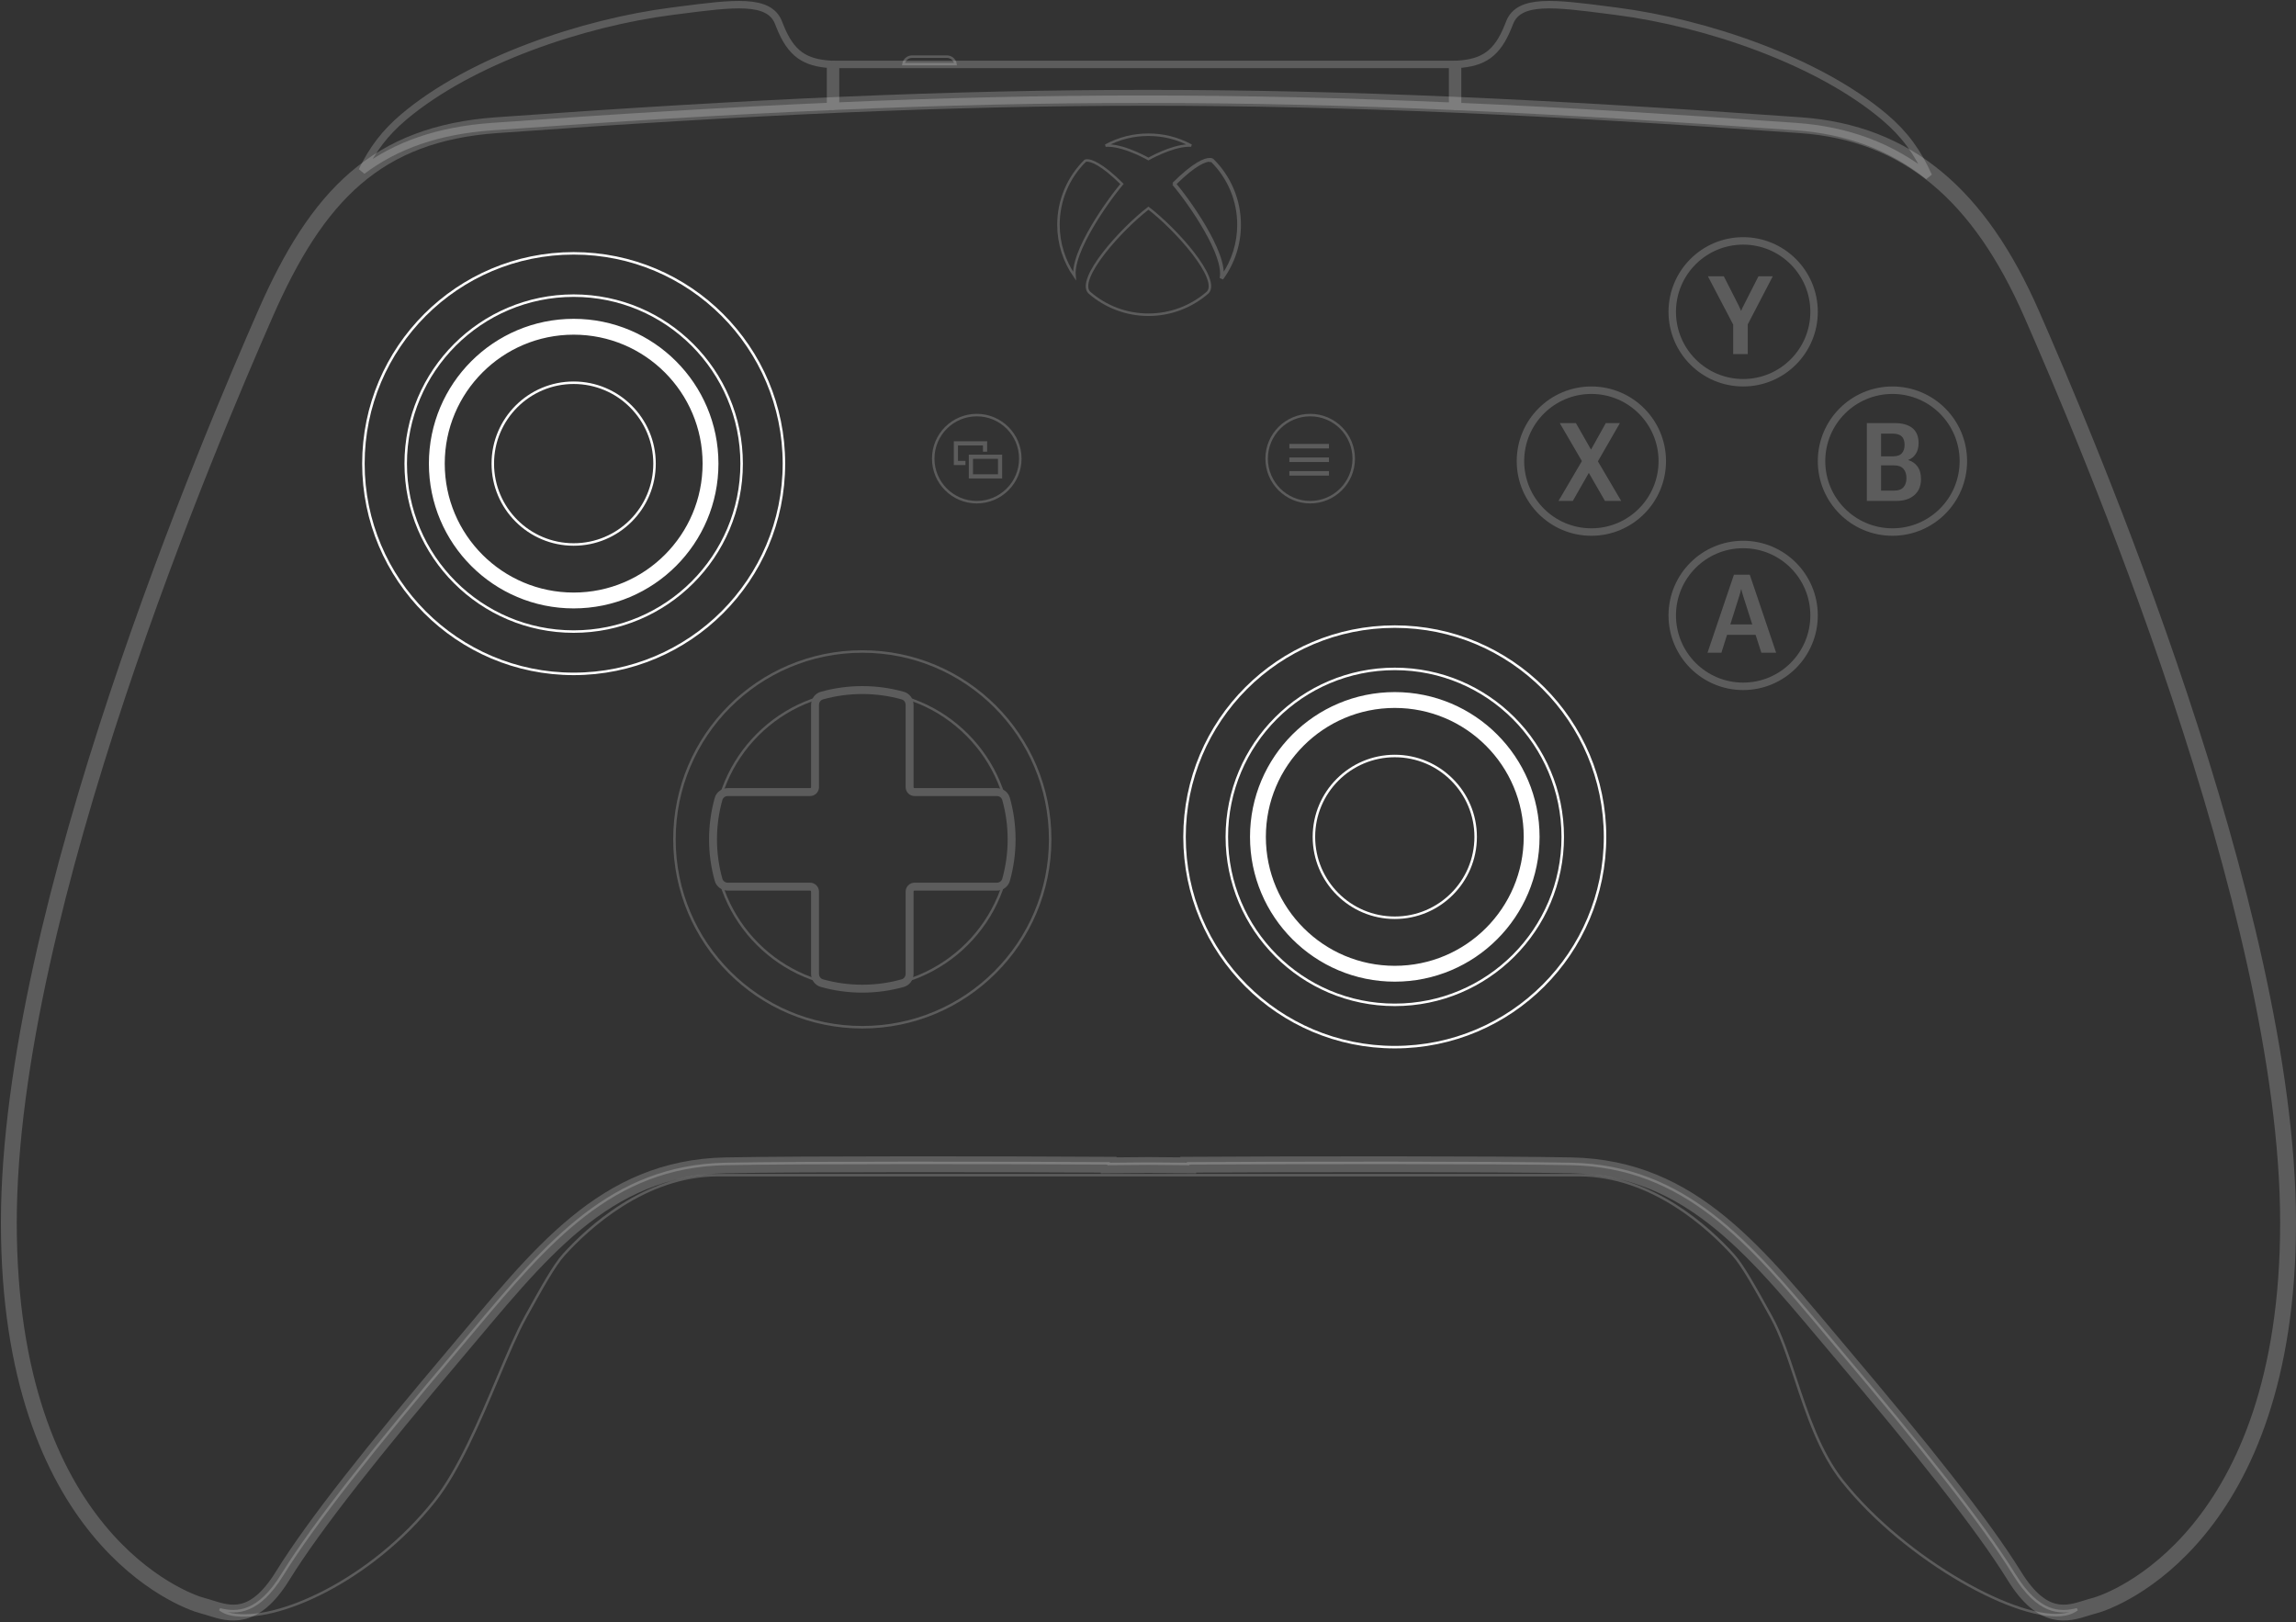 <svg width="869" height="614" viewBox="0 0 869 614" fill="none" xmlns="http://www.w3.org/2000/svg">
<rect x="0" y="0" width="869" height="614" fill="#333333" stroke="none"/>
<path opacity="0.2" d="M361.652 24.26H341.942C342.17 22.662 343.544 21.434 345.205 21.434H358.389C360.05 21.434 361.424 22.662 361.652 24.26Z" stroke="white" stroke-width="0.942"/>
<g opacity="0.2">
<path d="M314.349 40.267C275.043 41.992 233.163 44.539 186.269 47.913C165.876 49.379 150.083 54.889 137.074 64.646C140.97 56.575 145.69 50.295 152.792 44.291C178.151 22.852 220.692 8.56 254.235 4.266C255.246 4.137 256.242 4.008 257.221 3.882L257.223 3.881C277.62 1.249 291.039 -0.483 294.623 8.503C294.791 8.923 294.953 9.331 295.111 9.728L295.174 9.887C299.396 20.501 304.677 23.704 314.349 24.368V40.267Z" stroke="white" stroke-width="2.825"/>
<path d="M549.79 40.211C468.287 36.676 397.732 36.656 316.232 40.185V24.368H549.79V40.211Z" stroke="white" stroke-width="2.825"/>
<path d="M729.897 66.684C715.841 55.526 699.339 49.312 679.753 47.913C632.858 44.562 590.979 42.02 551.673 40.293V24.368C561.344 23.704 566.625 20.501 570.848 9.887L570.871 9.828C571.042 9.4 571.217 8.958 571.399 8.503C574.983 -0.483 588.402 1.249 608.799 3.881L608.801 3.882L608.809 3.883C609.786 4.009 610.779 4.137 611.787 4.266C645.33 8.56 687.871 22.852 713.23 44.291C720.918 50.791 725.816 57.614 729.897 66.684Z" stroke="white" stroke-width="2.825"/>
</g>
<path opacity="0.2" d="M187.93 47.379C142.725 50.63 120.123 73.748 100.345 118.953C80.568 164.158 3.344 344.035 3.344 462.697C3.344 581.359 69.267 605.845 76.801 607.729C77.737 607.963 78.717 608.269 79.738 608.589C86.939 610.843 96.216 613.747 106.938 596.427C119.181 576.65 141.783 548.397 172.861 511.669C203.94 474.94 228.425 441.978 274.572 441.036C302.572 440.465 382.704 440.58 419.604 440.805V441.036C423.953 440.995 429.038 440.951 434.672 440.908C440.306 440.951 445.39 440.995 449.74 441.036V440.805C486.64 440.58 566.772 440.465 594.772 441.036C640.918 441.978 665.404 474.94 696.482 511.669C727.561 548.397 750.163 576.65 762.406 596.427C773.128 613.747 782.405 610.843 789.605 608.589C790.627 608.269 791.606 607.963 792.542 607.729C800.076 605.845 866 581.359 866 462.697C866 344.035 788.775 164.158 768.998 118.953C749.221 73.748 721.91 50.273 681.414 47.379C488.681 33.606 380.655 33.516 187.93 47.379Z" stroke="white" stroke-width="6"/>
<path opacity="0.2" d="M83.188 609.077L83.302 608.62L82.905 609.453L83.188 609.077ZM106.903 595.901L106.503 595.653L106.903 595.901ZM172.827 511.142L172.467 510.838L172.827 511.142ZM178.897 503.933L179.257 504.236L178.897 503.933ZM274.537 440.51L274.527 440.039V440.039L274.537 440.51ZM419.569 440.279H420.04V439.811L419.572 439.808L419.569 440.279ZM419.569 440.51H419.098V440.985L419.573 440.981L419.569 440.51ZM434.637 440.382L434.641 439.911L434.633 439.911L434.637 440.382ZM449.705 440.51L449.701 440.981L450.176 440.985V440.51H449.705ZM449.705 440.279L449.702 439.808L449.234 439.811V440.279H449.705ZM594.737 440.51L594.747 440.039L594.747 440.039L594.737 440.51ZM690.377 503.933L690.017 504.236V504.236L690.377 503.933ZM696.448 511.142L696.088 511.446L696.448 511.142ZM762.371 595.901L762.771 595.653L762.371 595.901ZM786.157 609.059L786.441 609.435L786.042 608.603L786.157 609.059ZM781.701 610.969L781.611 610.507L781.701 610.969ZM697.413 560.585L697.781 560.291L697.413 560.585ZM679.558 521.801L679.111 521.949L679.558 521.801ZM670.495 498.594L670.907 498.366L670.495 498.594ZM655.975 474.884L655.626 475.2L655.975 474.884ZM213.346 474.884L213.695 475.2L213.346 474.884ZM198.826 498.594L198.414 498.366L198.826 498.594ZM188.382 521.53L187.949 521.346L188.382 521.53ZM164.374 568.119L164.006 567.825L164.374 568.119ZM87.62 610.969L87.71 610.507H87.71L87.62 610.969ZM83.073 609.534C86.432 610.373 90.21 610.76 94.31 609.035C98.401 607.313 102.742 603.518 107.303 596.149L106.503 595.653C101.999 602.928 97.791 606.548 93.945 608.167C90.108 609.782 86.561 609.435 83.302 608.62L83.073 609.534ZM107.303 596.149C119.525 576.406 142.104 548.179 173.186 511.446L172.467 510.838C141.392 547.563 118.767 575.842 106.503 595.653L107.303 596.149ZM173.186 511.446C175.236 509.024 177.257 506.617 179.257 504.236L178.536 503.631C176.536 506.012 174.516 508.417 172.467 510.838L173.186 511.446ZM179.257 504.236C207.615 470.477 231.689 441.855 274.547 440.981L274.527 440.039C231.178 440.924 206.841 469.934 178.536 503.631L179.257 504.236ZM274.547 440.981C302.539 440.409 382.665 440.524 419.566 440.75L419.572 439.808C382.673 439.582 302.535 439.467 274.527 440.039L274.547 440.981ZM419.098 440.279V440.51H420.04V440.279H419.098ZM419.573 440.981C423.923 440.939 429.007 440.896 434.641 440.853L434.633 439.911C428.999 439.954 423.914 439.997 419.564 440.039L419.573 440.981ZM434.633 440.853C440.267 440.896 445.351 440.939 449.701 440.981L449.71 440.039C445.36 439.997 440.275 439.954 434.641 439.911L434.633 440.853ZM450.176 440.51V440.279H449.234V440.51H450.176ZM449.708 440.75C486.609 440.524 566.735 440.409 594.727 440.981L594.747 440.039C566.739 439.467 486.601 439.582 449.702 439.808L449.708 440.75ZM594.727 440.981C637.585 441.855 661.659 470.477 690.017 504.236L690.738 503.63C662.433 469.934 638.096 440.924 594.747 440.039L594.727 440.981ZM690.017 504.236C692.017 506.617 694.038 509.023 696.088 511.446L696.807 510.838C694.758 508.417 692.738 506.012 690.738 503.63L690.017 504.236ZM696.088 511.446C727.17 548.179 749.749 576.406 761.971 596.149L762.771 595.653C750.507 575.842 727.882 547.563 696.807 510.838L696.088 511.446ZM761.971 596.149C766.549 603.544 770.904 607.34 775.008 609.053C779.12 610.77 782.908 610.365 786.272 609.516L786.042 608.603C782.775 609.427 779.218 609.79 775.37 608.184C771.513 606.574 767.291 602.954 762.771 595.653L761.971 596.149ZM785.873 608.684C784.741 609.54 783.338 610.171 781.611 610.507L781.79 611.431C783.644 611.071 785.183 610.386 786.441 609.435L785.873 608.684ZM781.611 610.507C777.491 611.308 771.698 610.484 764.902 608.277C758.12 606.075 750.396 602.515 742.441 597.907C726.53 588.689 709.745 575.305 697.781 560.291L697.044 560.878C709.096 576.001 725.978 589.457 741.969 598.722C749.966 603.354 757.751 606.946 764.611 609.173C771.455 611.395 777.434 612.278 781.79 611.431L781.611 610.507ZM697.781 560.291C689.23 549.56 684.43 535.047 680.005 521.653L679.111 521.949C683.523 535.304 688.369 549.991 697.044 560.878L697.781 560.291ZM680.005 521.653C677.129 512.947 674.407 504.701 670.907 498.366L670.083 498.822C673.531 505.064 676.226 513.216 679.111 521.949L680.005 521.653ZM670.907 498.366C667.88 492.889 665.158 487.961 662.736 483.899C660.318 479.844 658.181 476.621 656.324 474.568L655.626 475.2C657.415 477.177 659.51 480.329 661.927 484.382C664.339 488.427 667.054 493.34 670.083 498.822L670.907 498.366ZM656.324 474.568C647.365 464.666 625.583 444.277 597.586 444.277V445.219C625.152 445.219 646.691 465.325 655.626 475.2L656.324 474.568ZM597.586 444.277H271.735V445.219H597.586V444.277ZM271.735 444.277C243.738 444.277 221.956 464.666 212.997 474.568L213.695 475.2C222.63 465.325 244.169 445.219 271.735 445.219V444.277ZM212.997 474.568C211.14 476.621 209.003 479.844 206.585 483.899C204.163 487.961 201.441 492.889 198.414 498.366L199.238 498.822C202.267 493.34 204.982 488.427 207.394 484.382C209.81 480.329 211.906 477.177 213.695 475.2L212.997 474.568ZM198.414 498.366C195.255 504.084 191.766 512.329 187.949 521.346L188.816 521.713C192.641 512.677 196.108 504.486 199.238 498.822L198.414 498.366ZM187.949 521.346C181.063 537.614 173.103 556.409 164.006 567.825L164.742 568.412C173.938 556.872 181.949 537.936 188.816 521.713L187.949 521.346ZM164.006 567.825C152.042 582.839 137.144 594.335 123.13 601.664C109.092 609.006 96.027 612.124 87.71 610.507L87.531 611.431C96.166 613.11 109.47 609.872 123.567 602.498C137.688 595.113 152.691 583.535 164.742 568.412L164.006 567.825ZM87.71 610.507C85.995 610.173 84.599 609.548 83.47 608.7L82.905 609.453C84.158 610.395 85.689 611.073 87.531 611.431L87.71 610.507Z" fill="white"/>
<g opacity="0.2">
<path d="M458.93 60.497C458.93 60.497 458.854 60.435 458.695 60.376M458.93 60.497C462.189 63.703 464.777 67.526 466.54 71.744C468.304 75.961 469.21 80.488 469.203 85.059C469.215 92.425 466.861 99.584 462.509 105.492C462.588 105.157 462.644 104.808 462.679 104.445M458.93 60.497C458.632 60.862 458.632 60.862 458.632 60.862L458.633 60.862L458.633 60.862L458.634 60.863L458.635 60.864L458.638 60.866L458.642 60.869L458.645 60.872C458.645 60.872 458.645 60.872 458.644 60.871C458.642 60.87 458.639 60.867 458.634 60.864C458.633 60.864 458.631 60.863 458.63 60.863M458.93 60.497L458.6 60.833C458.61 60.843 458.62 60.853 458.63 60.863M458.695 60.376C458.435 60.286 458.16 60.241 457.884 60.245C456.182 60.245 452.173 61.495 444.058 69.586M458.695 60.376L458.541 60.821C458.539 60.821 458.538 60.82 458.536 60.819M458.695 60.376L458.532 60.818C458.534 60.819 458.535 60.819 458.536 60.819M444.058 69.586C450.832 77.609 463.939 96.83 462.072 105.292C462.279 105.012 462.481 104.73 462.679 104.445M444.058 69.586L444.417 69.282C444.509 69.391 444.603 69.502 444.697 69.615M444.058 69.586L444.39 69.919C444.493 69.817 444.595 69.715 444.697 69.615M462.679 104.445C462.838 102.8 462.557 100.89 461.986 98.853C461.085 95.637 459.429 91.99 457.432 88.33C453.538 81.196 448.307 73.943 444.697 69.615M462.679 104.445C466.62 98.771 468.744 92.008 468.733 85.06L468.732 85.059C468.739 80.55 467.846 76.085 466.106 71.925C464.372 67.779 461.831 64.018 458.63 60.863M458.63 60.863C458.614 60.853 458.582 60.837 458.536 60.819M458.536 60.819C458.329 60.748 458.11 60.713 457.891 60.716L457.884 60.716C457.147 60.716 455.803 60.988 453.616 62.286C451.487 63.55 448.583 65.773 444.697 69.615M418.461 55.093C423.661 52.273 429.098 50.989 434.627 50.989H434.672C440.218 50.989 445.639 52.272 450.859 55.089C450.513 55.065 450.143 55.057 449.752 55.071C446.352 55.192 442.512 56.516 439.552 57.787C438.066 58.425 436.789 59.056 435.883 59.528C435.43 59.763 435.069 59.959 434.821 60.097C434.761 60.13 434.707 60.16 434.66 60.187C434.619 60.164 434.574 60.138 434.524 60.11C434.276 59.972 433.915 59.776 433.462 59.539C432.557 59.067 431.28 58.434 429.794 57.794C426.836 56.52 422.997 55.192 419.599 55.071L418.461 55.093ZM418.461 55.093C418.816 55.066 419.196 55.057 419.599 55.071L418.461 55.093ZM410.697 60.876C410.7 60.874 410.703 60.873 410.706 60.871C410.709 60.869 410.712 60.867 410.716 60.865L410.826 60.823C411.026 60.748 411.238 60.712 411.452 60.719L411.459 60.719H411.467C412.201 60.719 413.545 60.99 415.733 62.287C417.862 63.551 420.768 65.774 424.654 69.618C421.044 73.941 415.816 81.187 411.922 88.319C409.925 91.977 408.269 95.623 407.366 98.841C406.794 100.881 406.512 102.794 406.669 104.444C402.853 98.941 400.612 92.266 400.612 85.059L400.612 85.059C400.606 80.551 401.498 76.087 403.237 71.928C404.968 67.787 407.504 64.031 410.697 60.876ZM434.673 119.109L434.671 119.109C426.429 119.122 418.465 116.132 412.267 110.699C411.141 109.541 411.139 107.554 412.199 104.855C413.247 102.187 415.26 99.024 417.784 95.762C422.738 89.362 429.58 82.684 434.672 78.779C439.769 82.684 446.611 89.362 451.564 95.762C454.088 99.024 456.101 102.187 457.149 104.855C458.21 107.554 458.21 109.541 457.087 110.699C450.885 116.131 442.918 119.121 434.673 119.109Z" stroke="white" stroke-width="0.942"/>
</g>
<circle opacity="0.2" cx="369.69" cy="173.575" r="16.481" stroke="white" stroke-width="0.942"/>
<circle opacity="0.2" cx="495.885" cy="173.575" r="16.481" stroke="white" stroke-width="0.942"/>
<circle cx="217.124" cy="175.458" r="79.579" stroke="white" stroke-width="0.942"/>
<circle cx="217.126" cy="175.458" r="63.569" stroke="white" stroke-width="0.942"/>
<circle cx="217.125" cy="175.459" r="51.797" stroke="white" stroke-width="6"/>
<circle cx="217.125" cy="175.459" r="30.607" stroke="white" stroke-width="0.942"/>
<circle cx="527.905" cy="316.724" r="79.579" stroke="white" stroke-width="0.942"/>
<circle cx="527.907" cy="316.724" r="63.569" stroke="white" stroke-width="0.942"/>
<circle cx="527.906" cy="316.723" r="51.797" stroke="white" stroke-width="6"/>
<circle cx="527.906" cy="316.723" r="30.607" stroke="white" stroke-width="0.942"/>
<g opacity="0.2">
<circle cx="326.371" cy="317.666" r="71.103" stroke="white" stroke-width="0.942"/>
<circle cx="326.373" cy="317.666" r="56.035" stroke="white" stroke-width="0.942"/>
<path d="M377.273 335.56C378.894 335.56 380.345 334.526 380.783 332.965C382.149 328.099 382.879 322.968 382.879 317.666C382.879 312.364 382.149 307.233 380.783 302.367C380.345 300.806 378.894 299.772 377.273 299.772H346.15C345.11 299.772 344.267 298.929 344.267 297.889V266.766C344.267 265.145 343.233 263.694 341.672 263.256C336.806 261.89 331.675 261.16 326.373 261.16C321.071 261.16 315.94 261.89 311.074 263.256C309.513 263.694 308.48 265.145 308.48 266.766V297.889C308.48 298.929 307.636 299.773 306.596 299.773H275.473C273.852 299.773 272.401 300.806 271.963 302.367C270.597 307.233 269.867 312.364 269.867 317.666C269.867 322.968 270.597 328.099 271.963 332.965C272.401 334.526 273.852 335.56 275.473 335.56H306.596C307.636 335.56 308.48 336.403 308.48 337.443V368.566C308.48 370.187 309.513 371.638 311.074 372.076C315.94 373.442 321.071 374.172 326.373 374.172C331.675 374.172 336.806 373.442 341.672 372.076C343.233 371.638 344.267 370.187 344.267 368.566V337.443C344.267 336.403 345.11 335.56 346.15 335.56H377.273Z" stroke="white" stroke-width="3"/>
</g>
<g opacity="0.2">
<circle cx="659.757" cy="118.011" r="26.84" stroke="white" stroke-width="2.825"/>
<circle cx="659.757" cy="232.907" r="26.84" stroke="white" stroke-width="2.825"/>
<circle cx="602.308" cy="174.517" r="26.84" stroke="white" stroke-width="2.825"/>
<circle cx="716.261" cy="174.517" r="26.84" stroke="white" stroke-width="2.825"/>
<path d="M655.98 134.022V122.833L646.41 104.562H652.44L658.044 115.59C658.22 115.954 658.375 116.291 658.51 116.601C658.658 116.912 658.8 117.242 658.935 117.593H659.036C659.171 117.242 659.305 116.912 659.44 116.601C659.589 116.291 659.757 115.954 659.946 115.59L665.551 104.562H670.973L661.504 122.752V134.022H655.98Z" fill="white"/>
<path d="M589.863 189.585L599.778 172.71H600.749L607.77 160.125H613.111L603.824 176.251H602.893L595.286 189.585H589.863ZM590.349 160.125H596.459L603.622 172.69H603.662L613.597 189.585H607.446L599.778 176.251H599.737L590.349 160.125Z" fill="white"/>
<path d="M646.266 247.032L656.261 217.512H662.27L672.245 247.032H666.64L659.781 225.645C659.62 225.133 659.485 224.674 659.377 224.27C659.269 223.851 659.168 223.447 659.073 223.056H658.972C658.878 223.447 658.776 223.851 658.669 224.27C658.561 224.674 658.426 225.133 658.264 225.645L651.526 247.032H646.266ZM651.445 240.254L652.497 236.329H665.75L666.843 240.254H651.445Z" fill="white"/>
<path d="M706.57 189.585V160.125H717.112C720.039 160.125 722.278 160.759 723.829 162.027C725.38 163.295 726.156 165.19 726.156 167.712C726.156 169.372 725.785 170.747 725.043 171.84C724.315 172.919 723.384 173.661 722.251 174.066V174.147C723.654 174.524 724.807 175.313 725.711 176.514C726.615 177.701 727.067 179.299 727.067 181.309C727.067 183.926 726.217 185.963 724.517 187.42C722.831 188.863 720.545 189.585 717.658 189.585H706.57ZM711.952 185.68H716.909C718.501 185.68 719.675 185.255 720.43 184.405C721.185 183.555 721.563 182.402 721.563 180.945C721.563 179.475 721.185 178.308 720.43 177.445C719.675 176.568 718.501 176.129 716.909 176.129H711.952V185.68ZM711.952 172.71H716.383C717.962 172.71 719.101 172.326 719.803 171.557C720.504 170.788 720.855 169.716 720.855 168.34C720.855 166.964 720.504 165.918 719.803 165.204C719.101 164.489 717.962 164.124 716.383 164.111H711.952V172.71Z" fill="white"/>
</g>
<g opacity="0.2">
<rect x="367.472" y="172.86" width="11.037" height="7.426" stroke="white" stroke-width="1.584"/>
<path fill-rule="evenodd" clip-rule="evenodd" d="M362.584 168.584H372.037V170.942H373.621V168.584V167H372.037H362.584H361V168.584V174.426V176.009H362.584H365.417V174.426H362.584V168.584Z" fill="white"/>
</g>
<g opacity="0.2">
<path fill-rule="evenodd" clip-rule="evenodd" d="M488 168H503V169.714H488V168ZM488 173.143H503V174.857H488V173.143ZM503 178.286H488V180H503V178.286Z" fill="white"/>
</g>
</svg>
